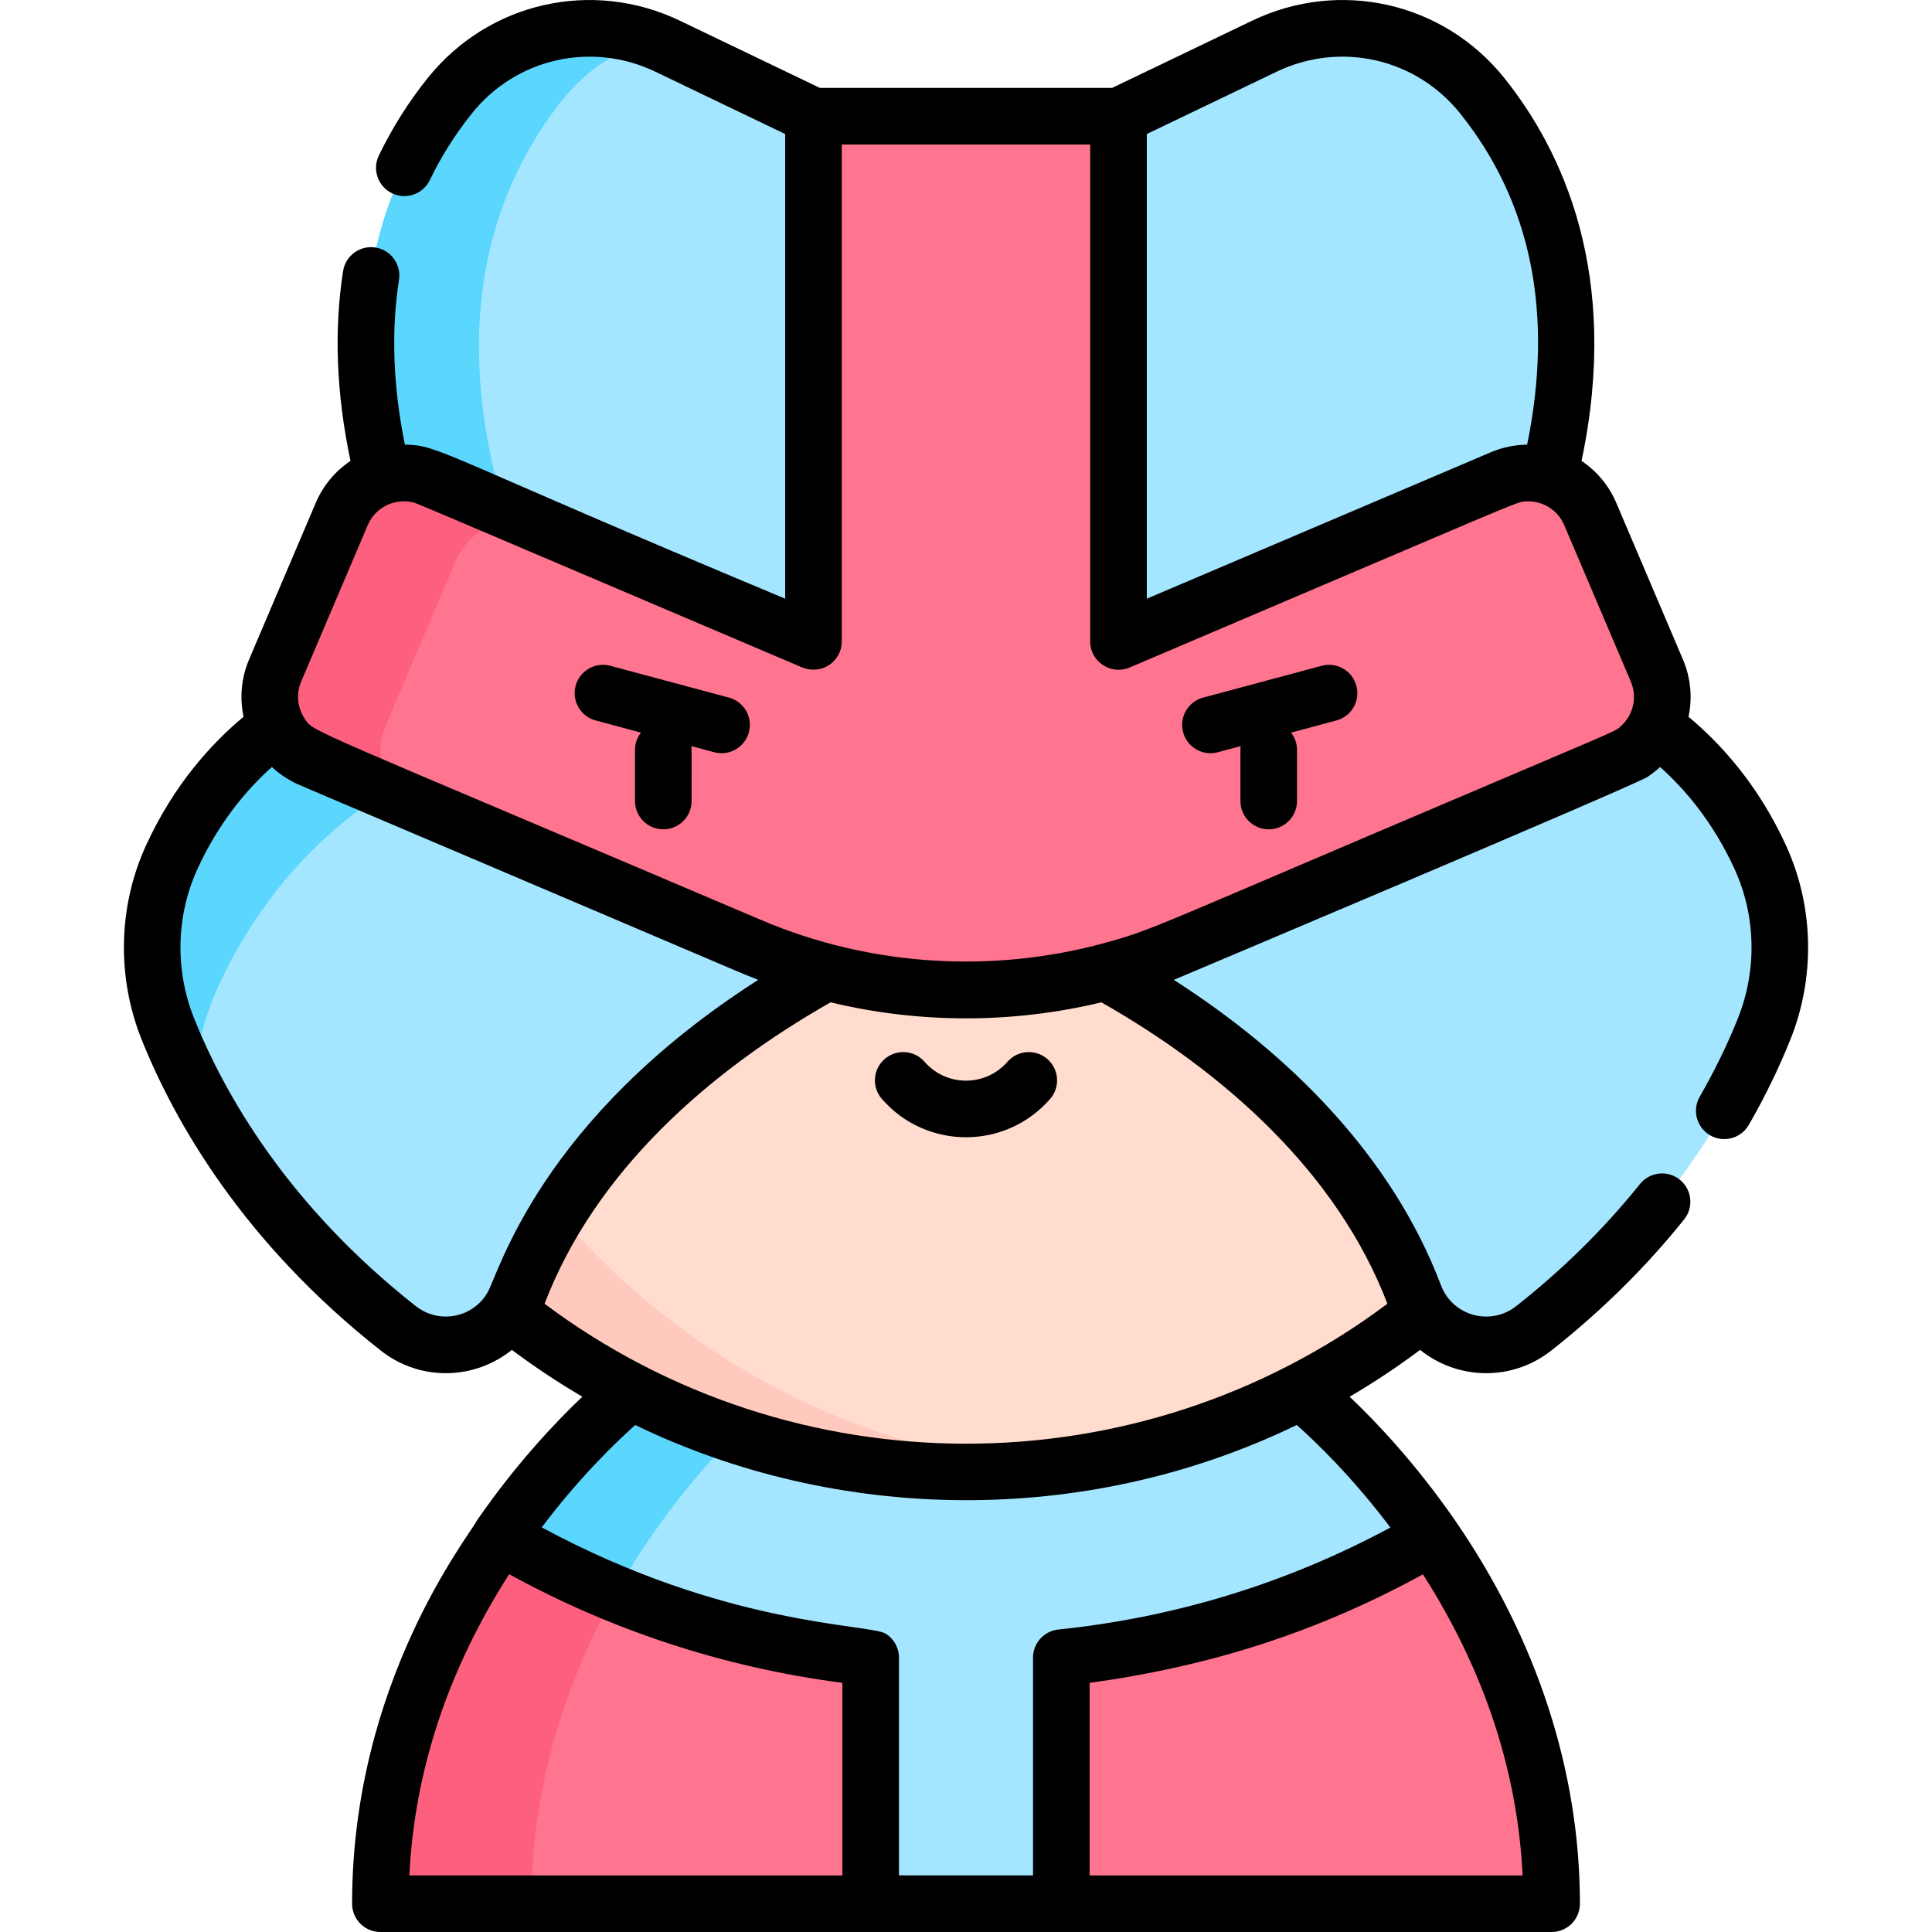 <svg id="Capa_1" enable-background="new 0 0 512 512" height="512" viewBox="0 0 512 512" width="512" xmlns="http://www.w3.org/2000/svg"><g><g><path d="m379.487 407.238-246.944-.04c-16.109 23.355-31.754 56.524-31.754 97.302h129.945l25.281-14.15 25.25 14.15h129.945c.001-40.758-15.624-73.917-31.723-97.262z" fill="#ff748f"/><path d="m100.789 504.5h40c0-40.774 15.641-73.94 31.749-97.295l-39.995-.007c-16.109 23.355-31.754 56.523-31.754 97.302z" fill="#fd5f7e"/><path d="m379.487 407.238c-17.13-24.821-34.785-38.565-34.785-38.565h-177.404s-17.645 13.724-34.755 38.525c30.104 17.616 63.554 28.512 98.192 32.086v65.216h50.531v-65.211c35.1-3.616 68.502-14.696 98.221-32.051z" fill="#a4e6ff"/><path d="m163.102 422.298c3.05-5.408 6.235-10.452 9.441-15.1 17.11-24.8 34.755-38.524 34.755-38.524h-40c-.209.207-17.426 13.407-34.755 38.524 9.851 5.765 20.067 10.795 30.559 15.1z" fill="#5bd6fd"/><path d="m82.524 283.329c32.017 63.315 97.677 106.725 173.476 106.725 74.417 0 139.061-41.841 171.691-103.282l-171.691-68.385z" fill="#ffdcce"/><path d="m82.524 283.329c32.017 63.315 97.677 106.725 173.476 106.725 6.756 0 13.431-.35 20.01-1.022-67.234-6.873-124.319-48.025-153.485-105.702h-40.001z" fill="#ffcabd"/><path d="m83.129 186.596s-23.858 10.292-37.694 40.661c-6.553 14.383-6.837 30.8-.946 45.466 8.061 20.07 25.333 51.151 61.019 79.263 10.809 8.515 26.758 4.141 31.622-8.731 9.632-25.486 34.824-64.655 100.711-95.199z" fill="#a4e6ff"/><path d="m83.129 186.596s-23.858 10.292-37.694 40.661c-6.553 14.383-6.837 30.8-.946 45.466 1.752 4.361 3.94 9.244 6.656 14.501.733-8.844 2.955-17.584 6.712-25.831 18.798-41.26 51.213-55.243 51.213-55.243z" fill="#5bd6fd"/><path d="m428.871 186.596s23.858 10.292 37.694 40.661c6.553 14.383 6.837 30.8.946 45.466-8.061 20.07-25.333 51.151-61.019 79.263-10.809 8.515-26.758 4.141-31.622-8.731-9.632-25.486-34.824-64.655-100.711-95.199z" fill="#a4e6ff"/><path d="m215.575 30.746-38.645-18.549c-19.943-9.572-43.87-4.173-57.715 13.079-17.038 21.232-31.626 56.78-14.893 111.162l121.509 59.342 30.169-82.654z" fill="#a4e6ff"/><path d="m134.322 137.439c-16.733-54.382-2.144-89.93 14.893-111.162 6.245-7.783 14.545-13.144 23.603-15.816-19.033-7.042-40.698-1.266-53.603 14.816-17.038 21.232-31.626 56.78-14.893 111.162z" fill="#5bd6fd"/><path d="m392.784 25.277c-13.844-17.253-37.772-22.652-57.714-13.08l-38.645 18.549-40.425 82.38 30.169 82.655 121.509-59.342c16.733-54.382 2.144-89.93-14.894-111.162z" fill="#a4e6ff"/><path d="m439.112 177.666-17.655-41.481c-3.868-9.088-14.371-13.32-23.459-9.452l-101.573 43.231v-139.218h-80.849v139.218l-101.573-43.231c-9.088-3.868-19.591.364-23.459 9.452l-17.655 41.481c-3.868 9.088.364 19.591 9.452 23.459l116.496 49.582c36.524 15.545 77.803 15.545 114.326 0l116.497-49.582c9.088-3.868 13.32-14.371 9.452-23.459z" fill="#ff748f"/><path d="m102.342 191.949 18.382-43.191c3.212-7.546 10.817-11.86 18.565-11.262l-25.286-10.762c-9.088-3.868-19.591.364-23.459 9.452l-17.654 41.481c-3.868 9.088.364 19.591 9.452 23.459l22.448 9.554c-4.015-5.164-5.191-12.288-2.448-18.731z" fill="#fd5f7e"/></g><g><path d="m157.848 190.931 12.012 3.218c-.987 1.27-1.581 2.861-1.581 4.594v13.539c0 4.142 3.358 7.499 7.499 7.499 4.142 0 7.499-3.358 7.499-7.499-.032-14.311.069-13.489-.077-14.559 5.627 1.438 6.38 1.886 8.024 1.886 3.311 0 6.341-2.21 7.239-5.56 1.072-4.001-1.302-8.112-5.303-9.185l-31.431-8.422c-3.998-1.072-8.113 1.303-9.185 5.303-1.071 4.002 1.303 8.114 5.304 9.186z"/><path d="m322.721 199.353 6.079-1.629c-.145 1.063-.046.375-.077 14.559 0 4.142 3.358 7.499 7.499 7.499s7.499-3.358 7.499-7.499v-13.539c0-1.733-.594-3.324-1.581-4.594l12.012-3.218c4.001-1.072 6.375-5.184 5.303-9.185s-5.186-6.375-9.185-5.303l-31.431 8.422c-4.001 1.072-6.375 5.184-5.303 9.185 1.073 4.001 5.184 6.372 9.185 5.302z"/><path d="m278.291 291.237c2.721-3.123 2.396-7.86-.727-10.58-3.123-2.721-7.859-2.396-10.58.727-5.806 6.663-16.143 6.682-21.967 0-2.721-3.123-7.458-3.447-10.581-.726-3.122 2.721-3.447 7.458-.726 10.58 11.795 13.534 32.797 13.522 44.581-.001z"/><path d="m100.883 357.894c10.578 8.335 24.956 7.751 34.766-.157 6.039 4.504 12.269 8.645 18.675 12.406-7.035 6.678-17.564 17.764-27.941 32.807-2.101 4.191-33.077 42.804-33.077 101.551 0 4.142 3.358 7.499 7.499 7.499h310.389c4.142 0 7.499-3.358 7.499-7.499 0-35.059-11.427-70.16-33.045-101.509 0 0 0 0 0-.001 0 0-.001-.001-.001-.001-10.394-15.06-20.935-26.162-27.975-32.845 6.407-3.762 12.638-7.903 18.678-12.408 9.739 7.852 24.12 8.545 34.767.158 13.232-10.423 25.073-22.111 35.194-34.738 2.591-3.232 2.071-7.951-1.161-10.542-3.233-2.591-7.952-2.07-10.542 1.161-9.409 11.739-20.435 22.618-32.772 32.337-6.86 5.403-16.901 2.61-19.963-5.489 0 0 0 0 0-.001-12.945-34.267-40.285-61.414-70.811-80.953.109-.042 122.027-51.453 125.573-53.804.76-.501 2.227-1.591 3.312-2.607 6.581 5.888 14.085 14.655 19.772 27.137 5.641 12.381 5.936 26.798.811 39.557-2.782 6.927-6.174 13.884-10.082 20.678-2.065 3.59-.829 8.175 2.761 10.24 3.59 2.066 8.174.829 10.24-2.761 4.256-7.4 7.957-14.992 10.999-22.566 6.647-16.548 6.253-35.27-1.08-51.366-7.422-16.29-17.529-27.26-25.898-34.223 1.082-5.064.593-10.328-1.477-15.192l-17.653-41.476c-1.958-4.6-5.157-8.427-9.22-11.139 10.453-49.498-5.167-82.407-20.5-101.514-16.103-20.067-43.573-26.295-66.804-15.146l-37.102 17.809h-77.428l-37.103-17.809c-23.228-11.149-50.7-4.921-66.802 15.146-5.098 6.353-9.467 13.275-12.986 20.574-1.799 3.731-.233 8.214 3.497 10.012 3.731 1.799 8.214.233 10.012-3.497 3.028-6.278 6.787-12.233 11.175-17.702 11.715-14.599 31.706-19.126 48.614-11.011l34.387 16.505v123.143c-91.332-38.124-91.441-40.72-100.786-40.823-3.148-15.512-3.673-30.177-1.556-43.676.642-4.092-2.156-7.929-6.247-8.571-4.092-.642-7.929 2.156-8.57 6.247-2.455 15.66-1.787 32.561 1.96 50.314-4.063 2.713-7.263 6.539-9.22 11.139l-17.653 41.477c-2.117 4.975-2.512 10.256-1.464 15.181-8.373 6.962-18.486 17.936-25.911 34.233-7.333 16.095-7.727 34.818-1.08 51.366 8.7 21.662 26.751 53.534 63.33 82.349zm119.233-92.266c23.543 5.66 48.224 5.66 71.767 0 32.675 18.594 62.531 45.204 75.796 79.877-66.427 49.735-157.681 49.174-223.359.001 13.386-35.008 43.342-61.409 75.796-79.878zm-85.182 151.548c26.539 14.555 56.31 24.641 88.304 28.792v51.034h-114.75c1.355-27.697 10.231-54.49 26.446-79.826zm153.828 79.826v-51.028c31.914-4.39 60.249-13.382 88.33-28.762 16.199 25.318 25.066 52.098 26.42 79.79zm79.705-92.194c-27.898 15.032-57.64 23.904-87.973 27.028-3.824.394-6.731 3.615-6.731 7.46v57.705h-35.528v-57.71c0-2.606-1.343-4.972-3.474-6.329-4.22-2.686-42.242-1.759-91.203-28.189 10.091-13.378 19.769-22.668 24.79-27.134 53.18 25.773 118.865 27.352 175.305-.003 5.017 4.456 14.678 13.725 24.814 27.172zm-30.161-385.798c16.91-8.116 36.9-3.588 48.615 11.011 18.909 23.563 24.88 53.081 17.789 87.814-3.281.036-6.555.715-9.665 2.038l-91.126 38.785v-123.143zm-258.499 161.627 17.653-41.476c2.004-4.708 7.026-7.106 11.796-6.067 1.364.305-5.429-2.486 103.387 43.806 5.411 2.073 10.436-1.822 10.436-6.9v-131.705h65.842v131.704c0 5.45 5.597 8.965 10.436 6.9 105.739-44.979 102.315-43.865 105.01-44.03 4.28-.229 8.398 2.125 10.171 6.291l17.653 41.477c1.792 4.211.576 8.813-2.514 11.689-1.883 1.738 1.482.009-64.901 28.288-58.645 24.959-59.969 25.983-72.176 29.324-29.334 7.994-61.613 6.32-90.822-6.104-121.403-51.671-118.523-49.652-121.003-53.312-1.977-2.95-2.349-6.639-.968-9.885zm-27.526 49.759c5.685-12.478 13.187-21.244 19.767-27.132 1.557 1.455 3.416 2.802 5.508 3.901 1.919 1.008-5.738-2.384 118.35 50.47.109.044 2.947 1.234 5.032 2.035-57.904 37.042-68.716 77.721-71.79 82.95-3.88 6.609-12.789 8.374-18.984 3.492-33.98-26.768-50.674-56.19-58.695-76.159-5.124-12.759-4.829-27.177.812-39.557z"/></g></g></svg>